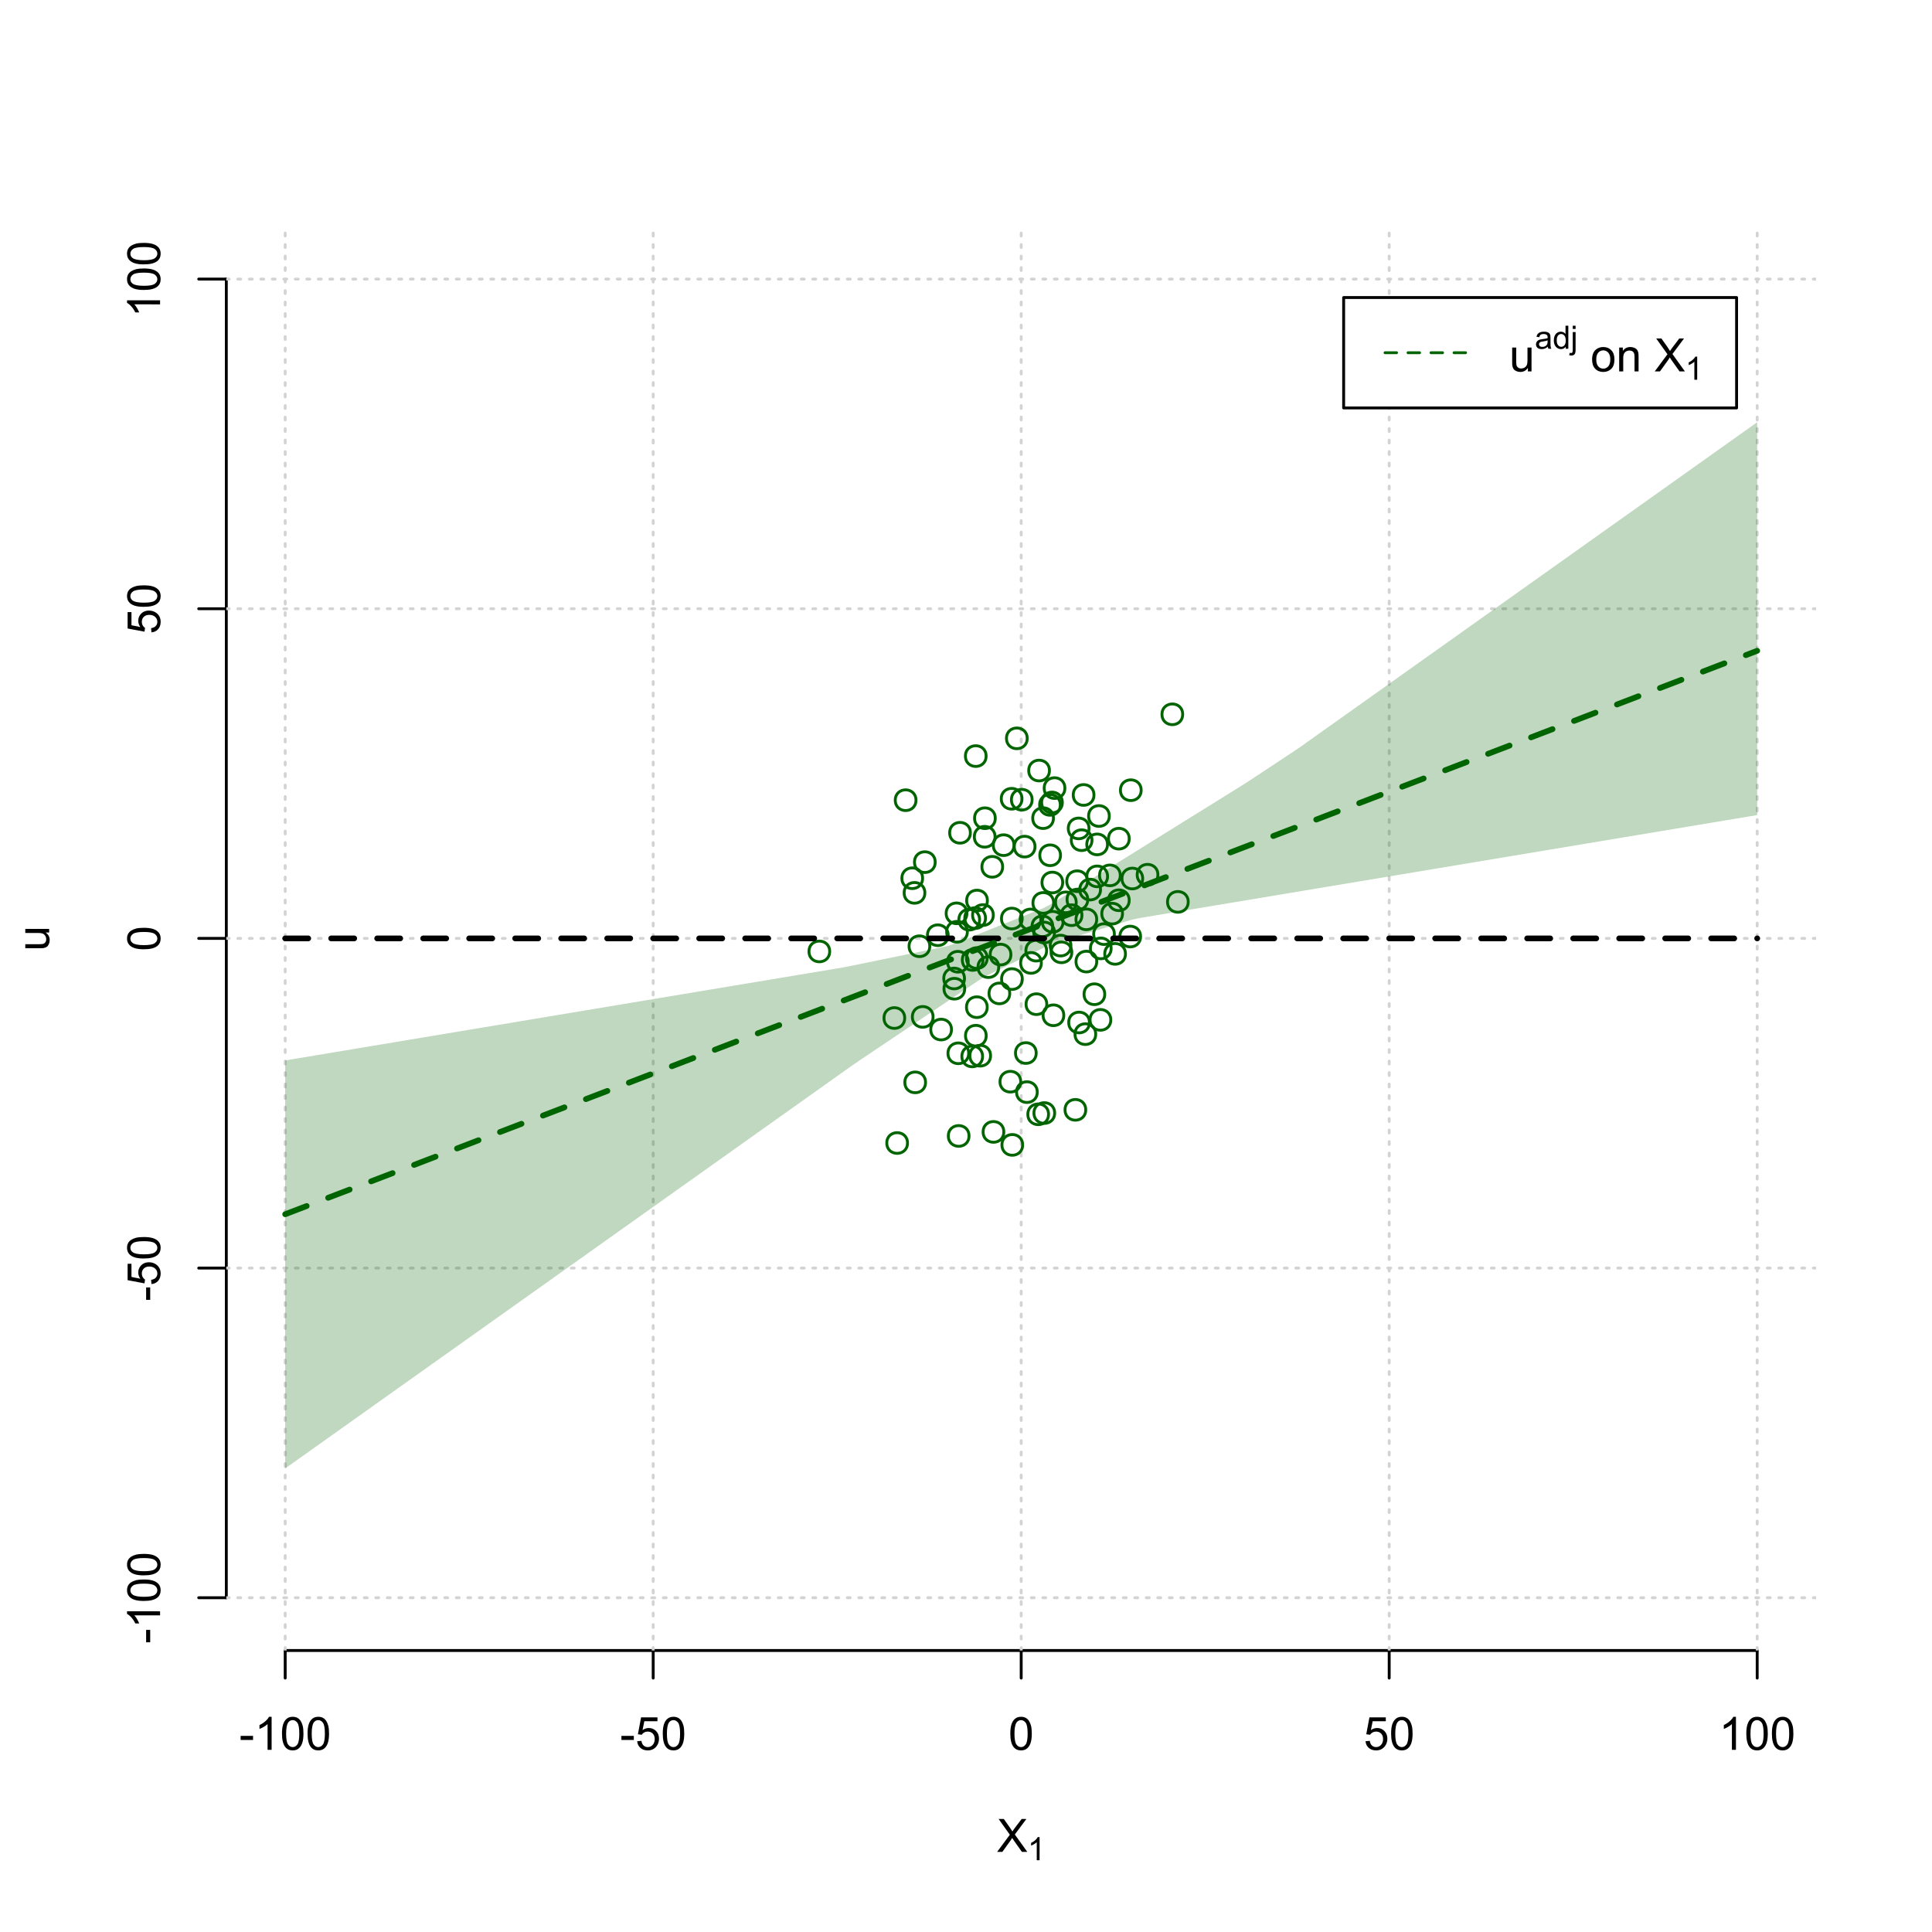 <?xml version="1.0" encoding="UTF-8"?>
<svg xmlns="http://www.w3.org/2000/svg" xmlns:xlink="http://www.w3.org/1999/xlink" width="504pt" height="504pt" viewBox="0 0 504 504" version="1.1">
<defs>
<g>
<symbol overflow="visible" id="glyph0-0">
<path style="stroke:none;" d="M 1.5 0 L 1.5 -7.5 L 7.5 -7.5 L 7.5 0 Z M 1.688 -0.188 L 7.312 -0.188 L 7.312 -7.312 L 1.688 -7.312 Z M 1.688 -0.188 "/>
</symbol>
<symbol overflow="visible" id="glyph0-1">
<path style="stroke:none;" d="M 0.055 0 L 3.375 -4.477 L 0.445 -8.59 L 1.797 -8.59 L 3.359 -6.387 C 3.68 -5.93 3.91 -5.578 4.047 -5.332 C 4.238 -5.645 4.465 -5.969 4.727 -6.312 L 6.457 -8.59 L 7.695 -8.59 L 4.676 -4.539 L 7.93 0 L 6.523 0 L 4.359 -3.062 C 4.238 -3.238 4.113 -3.43 3.984 -3.641 C 3.789 -3.324 3.652 -3.109 3.574 -2.992 L 1.418 0 Z M 0.055 0 "/>
</symbol>
<symbol overflow="visible" id="glyph0-2">
<path style="stroke:none;" d="M 0.383 -2.578 L 0.383 -3.641 L 3.621 -3.641 L 3.621 -2.578 Z M 0.383 -2.578 "/>
</symbol>
<symbol overflow="visible" id="glyph0-3">
<path style="stroke:none;" d="M 4.469 0 L 3.414 0 L 3.414 -6.719 C 3.16 -6.477 2.828 -6.234 2.414 -5.996 C 2 -5.75 1.629 -5.57 1.305 -5.449 L 1.305 -6.469 C 1.895 -6.742 2.41 -7.078 2.852 -7.477 C 3.293 -7.871 3.605 -8.254 3.789 -8.625 L 4.469 -8.625 Z M 4.469 0 "/>
</symbol>
<symbol overflow="visible" id="glyph0-4">
<path style="stroke:none;" d="M 0.5 -4.234 C 0.496 -5.246 0.602 -6.062 0.812 -6.688 C 1.02 -7.305 1.328 -7.785 1.742 -8.121 C 2.148 -8.457 2.668 -8.625 3.297 -8.625 C 3.758 -8.625 4.164 -8.531 4.512 -8.348 C 4.855 -8.16 5.141 -7.891 5.371 -7.543 C 5.594 -7.191 5.773 -6.766 5.906 -6.266 C 6.035 -5.762 6.098 -5.086 6.102 -4.234 C 6.098 -3.227 5.996 -2.414 5.789 -1.797 C 5.578 -1.176 5.266 -0.695 4.859 -0.359 C 4.445 -0.02 3.926 0.145 3.297 0.148 C 2.465 0.145 1.816 -0.148 1.348 -0.742 C 0.781 -1.457 0.496 -2.621 0.5 -4.234 Z M 1.582 -4.234 C 1.582 -2.824 1.746 -1.887 2.074 -1.418 C 2.402 -0.949 2.809 -0.715 3.297 -0.719 C 3.777 -0.715 4.184 -0.949 4.52 -1.422 C 4.848 -1.887 5.016 -2.824 5.016 -4.234 C 5.016 -5.648 4.848 -6.59 4.52 -7.055 C 4.184 -7.516 3.773 -7.746 3.289 -7.75 C 2.801 -7.746 2.414 -7.543 2.125 -7.137 C 1.762 -6.613 1.582 -5.645 1.582 -4.234 Z M 1.582 -4.234 "/>
</symbol>
<symbol overflow="visible" id="glyph0-5">
<path style="stroke:none;" d="M 0.5 -2.25 L 1.605 -2.344 C 1.684 -1.805 1.871 -1.398 2.176 -1.125 C 2.473 -0.852 2.836 -0.715 3.258 -0.719 C 3.766 -0.715 4.195 -0.906 4.547 -1.293 C 4.898 -1.672 5.074 -2.18 5.074 -2.82 C 5.074 -3.414 4.902 -3.891 4.566 -4.242 C 4.227 -4.59 3.785 -4.762 3.242 -4.766 C 2.898 -4.762 2.594 -4.684 2.32 -4.531 C 2.047 -4.375 1.832 -4.176 1.676 -3.93 L 0.688 -4.062 L 1.516 -8.473 L 5.789 -8.473 L 5.789 -7.465 L 2.359 -7.465 L 1.898 -5.156 C 2.414 -5.516 2.953 -5.695 3.523 -5.695 C 4.27 -5.695 4.902 -5.434 5.422 -4.914 C 5.934 -4.395 6.191 -3.727 6.195 -2.914 C 6.191 -2.133 5.965 -1.461 5.516 -0.898 C 4.961 -0.199 4.211 0.145 3.258 0.148 C 2.477 0.145 1.836 -0.07 1.344 -0.508 C 0.844 -0.941 0.562 -1.523 0.5 -2.25 Z M 0.5 -2.25 "/>
</symbol>
<symbol overflow="visible" id="glyph0-6">
<path style="stroke:none;" d="M 4.867 0 L 4.867 -0.914 C 4.379 -0.211 3.723 0.141 2.895 0.141 C 2.527 0.141 2.184 0.07 1.867 -0.07 C 1.547 -0.211 1.309 -0.387 1.156 -0.602 C 1 -0.812 0.895 -1.074 0.832 -1.383 C 0.785 -1.59 0.762 -1.918 0.766 -2.367 L 0.766 -6.223 L 1.82 -6.223 L 1.82 -2.773 C 1.816 -2.219 1.84 -1.848 1.887 -1.656 C 1.949 -1.379 2.09 -1.16 2.309 -1.004 C 2.523 -0.84 2.789 -0.762 3.105 -0.766 C 3.418 -0.762 3.715 -0.844 3.996 -1.008 C 4.273 -1.172 4.469 -1.391 4.586 -1.672 C 4.699 -1.949 4.758 -2.355 4.758 -2.891 L 4.758 -6.223 L 5.812 -6.223 L 5.812 0 Z M 4.867 0 "/>
</symbol>
<symbol overflow="visible" id="glyph0-7">
<path style="stroke:none;" d=""/>
</symbol>
<symbol overflow="visible" id="glyph0-8">
<path style="stroke:none;" d="M 0.398 -3.109 C 0.398 -4.262 0.719 -5.117 1.359 -5.672 C 1.895 -6.133 2.547 -6.363 3.316 -6.363 C 4.172 -6.363 4.871 -6.082 5.414 -5.52 C 5.953 -4.957 6.223 -4.184 6.227 -3.199 C 6.223 -2.398 6.102 -1.766 5.867 -1.309 C 5.625 -0.848 5.277 -0.492 4.82 -0.238 C 4.359 0.016 3.859 0.141 3.316 0.141 C 2.441 0.141 1.734 -0.137 1.203 -0.695 C 0.664 -1.254 0.398 -2.059 0.398 -3.109 Z M 1.484 -3.109 C 1.48 -2.309 1.656 -1.711 2.004 -1.32 C 2.348 -0.922 2.785 -0.727 3.316 -0.727 C 3.84 -0.727 4.273 -0.926 4.621 -1.324 C 4.969 -1.723 5.145 -2.328 5.145 -3.148 C 5.145 -3.914 4.969 -4.496 4.617 -4.895 C 4.266 -5.289 3.832 -5.488 3.316 -5.492 C 2.785 -5.488 2.348 -5.293 2.004 -4.898 C 1.656 -4.5 1.48 -3.902 1.484 -3.109 Z M 1.484 -3.109 "/>
</symbol>
<symbol overflow="visible" id="glyph0-9">
<path style="stroke:none;" d="M 0.789 0 L 0.789 -6.223 L 1.742 -6.223 L 1.742 -5.336 C 2.195 -6.02 2.855 -6.363 3.719 -6.363 C 4.09 -6.363 4.434 -6.293 4.754 -6.16 C 5.066 -6.023 5.305 -5.848 5.461 -5.633 C 5.617 -5.41 5.727 -5.152 5.789 -4.852 C 5.828 -4.656 5.848 -4.312 5.848 -3.828 L 5.848 0 L 4.793 0 L 4.793 -3.785 C 4.793 -4.215 4.75 -4.535 4.668 -4.75 C 4.586 -4.961 4.441 -5.129 4.234 -5.258 C 4.023 -5.383 3.777 -5.449 3.5 -5.449 C 3.047 -5.449 2.66 -5.305 2.332 -5.02 C 2.004 -4.734 1.84 -4.195 1.844 -3.398 L 1.844 0 Z M 0.789 0 "/>
</symbol>
<symbol overflow="visible" id="glyph1-0">
<path style="stroke:none;" d="M 1.051 0 L 1.051 -5.25 L 5.25 -5.25 L 5.25 0 Z M 1.18 -0.133 L 5.117 -0.133 L 5.117 -5.117 L 1.18 -5.117 Z M 1.18 -0.133 "/>
</symbol>
<symbol overflow="visible" id="glyph1-1">
<path style="stroke:none;" d="M 3.129 0 L 2.391 0 L 2.391 -4.703 C 2.211 -4.531 1.977 -4.363 1.691 -4.195 C 1.398 -4.023 1.141 -3.895 0.914 -3.812 L 0.914 -4.527 C 1.328 -4.719 1.688 -4.953 1.996 -5.234 C 2.305 -5.508 2.523 -5.777 2.652 -6.039 L 3.129 -6.039 Z M 3.129 0 "/>
</symbol>
<symbol overflow="visible" id="glyph1-2">
<path style="stroke:none;" d="M 3.395 -0.539 C 3.117 -0.305 2.855 -0.137 2.605 -0.043 C 2.352 0.051 2.082 0.094 1.793 0.098 C 1.312 0.094 0.941 -0.02 0.688 -0.25 C 0.43 -0.48 0.305 -0.781 0.305 -1.148 C 0.305 -1.359 0.352 -1.551 0.449 -1.73 C 0.543 -1.902 0.668 -2.047 0.828 -2.156 C 0.984 -2.262 1.164 -2.34 1.363 -2.398 C 1.504 -2.434 1.723 -2.473 2.02 -2.512 C 2.609 -2.578 3.047 -2.664 3.336 -2.766 C 3.336 -2.867 3.34 -2.93 3.34 -2.957 C 3.34 -3.258 3.27 -3.469 3.129 -3.594 C 2.941 -3.758 2.66 -3.844 2.289 -3.844 C 1.941 -3.844 1.684 -3.781 1.52 -3.66 C 1.348 -3.535 1.227 -3.32 1.152 -3.016 L 0.43 -3.113 C 0.492 -3.418 0.602 -3.668 0.754 -3.863 C 0.902 -4.051 1.121 -4.199 1.406 -4.301 C 1.688 -4.402 2.016 -4.453 2.395 -4.453 C 2.766 -4.453 3.066 -4.406 3.301 -4.32 C 3.527 -4.23 3.699 -4.121 3.812 -3.992 C 3.918 -3.855 3.996 -3.691 4.043 -3.492 C 4.066 -3.363 4.078 -3.133 4.082 -2.809 L 4.082 -1.824 C 4.078 -1.137 4.094 -0.703 4.129 -0.523 C 4.156 -0.336 4.219 -0.164 4.316 0 L 3.543 0 C 3.465 -0.152 3.414 -0.332 3.395 -0.539 Z M 3.336 -2.188 C 3.062 -2.074 2.66 -1.98 2.129 -1.906 C 1.82 -1.859 1.605 -1.812 1.484 -1.758 C 1.355 -1.703 1.258 -1.621 1.191 -1.52 C 1.121 -1.41 1.09 -1.293 1.09 -1.168 C 1.09 -0.969 1.164 -0.805 1.312 -0.676 C 1.461 -0.543 1.68 -0.48 1.969 -0.48 C 2.25 -0.48 2.5 -0.539 2.727 -0.664 C 2.945 -0.785 3.109 -0.957 3.215 -1.176 C 3.293 -1.34 3.332 -1.586 3.336 -1.914 Z M 3.336 -2.188 "/>
</symbol>
<symbol overflow="visible" id="glyph1-3">
<path style="stroke:none;" d="M 3.379 0 L 3.379 -0.551 C 3.102 -0.121 2.695 0.094 2.16 0.098 C 1.812 0.094 1.492 0 1.203 -0.188 C 0.906 -0.379 0.68 -0.645 0.523 -0.988 C 0.359 -1.328 0.281 -1.723 0.285 -2.172 C 0.281 -2.605 0.355 -3 0.504 -3.355 C 0.648 -3.707 0.863 -3.977 1.156 -4.168 C 1.441 -4.355 1.766 -4.453 2.129 -4.453 C 2.387 -4.453 2.621 -4.395 2.828 -4.285 C 3.031 -4.172 3.199 -4.031 3.332 -3.855 L 3.332 -6.012 L 4.066 -6.012 L 4.066 0 Z M 1.047 -2.172 C 1.043 -1.613 1.16 -1.195 1.398 -0.922 C 1.629 -0.641 1.906 -0.504 2.23 -0.508 C 2.551 -0.504 2.824 -0.637 3.051 -0.902 C 3.273 -1.168 3.387 -1.57 3.391 -2.113 C 3.387 -2.707 3.273 -3.145 3.047 -3.426 C 2.816 -3.703 2.531 -3.844 2.199 -3.844 C 1.867 -3.844 1.594 -3.707 1.375 -3.441 C 1.152 -3.168 1.043 -2.746 1.047 -2.172 Z M 1.047 -2.172 "/>
</symbol>
<symbol overflow="visible" id="glyph1-4">
<path style="stroke:none;" d="M 0.551 -5.156 L 0.551 -6.012 L 1.289 -6.012 L 1.289 -5.156 Z M -0.387 1.691 L -0.246 1.062 C -0.098 1.098 0.016 1.117 0.102 1.121 C 0.25 1.117 0.363 1.066 0.438 0.969 C 0.512 0.867 0.551 0.621 0.551 0.223 L 0.551 -4.355 L 1.289 -4.355 L 1.289 0.238 C 1.289 0.773 1.219 1.148 1.078 1.359 C 0.898 1.633 0.602 1.77 0.191 1.77 C -0.008 1.77 -0.199 1.742 -0.387 1.691 Z M -0.387 1.691 "/>
</symbol>
<symbol overflow="visible" id="glyph2-0">
<path style="stroke:none;" d="M 0 -1.5 L -7.5 -1.5 L -7.5 -7.5 L 0 -7.5 Z M -0.188 -1.688 L -0.188 -7.312 L -7.312 -7.312 L -7.312 -1.688 Z M -0.188 -1.688 "/>
</symbol>
<symbol overflow="visible" id="glyph2-1">
<path style="stroke:none;" d="M 0 -4.867 L -0.914 -4.867 C -0.211 -4.379 0.141 -3.723 0.141 -2.895 C 0.141 -2.527 0.07 -2.184 -0.07 -1.867 C -0.211 -1.547 -0.387 -1.309 -0.598 -1.156 C -0.809 -1 -1.07 -0.895 -1.383 -0.832 C -1.59 -0.789 -1.918 -0.766 -2.367 -0.77 L -6.223 -0.77 L -6.223 -1.824 L -2.773 -1.824 C -2.219 -1.82 -1.848 -1.844 -1.656 -1.887 C -1.379 -1.949 -1.16 -2.09 -1.004 -2.309 C -0.84 -2.523 -0.762 -2.789 -0.766 -3.105 C -0.762 -3.418 -0.844 -3.715 -1.008 -3.996 C -1.172 -4.273 -1.391 -4.469 -1.672 -4.586 C -1.945 -4.699 -2.352 -4.758 -2.887 -4.758 L -6.223 -4.758 L -6.223 -5.812 L 0 -5.812 Z M 0 -4.867 "/>
</symbol>
<symbol overflow="visible" id="glyph2-2">
<path style="stroke:none;" d="M -2.578 -0.383 L -3.641 -0.383 L -3.641 -3.621 L -2.578 -3.621 Z M -2.578 -0.383 "/>
</symbol>
<symbol overflow="visible" id="glyph2-3">
<path style="stroke:none;" d="M 0 -4.469 L 0 -3.414 L -6.719 -3.418 C -6.477 -3.16 -6.234 -2.828 -5.996 -2.418 C -5.75 -2.004 -5.57 -1.633 -5.449 -1.309 L -6.469 -1.309 C -6.742 -1.895 -7.078 -2.41 -7.477 -2.852 C -7.871 -3.293 -8.254 -3.605 -8.625 -3.793 L -8.625 -4.473 Z M 0 -4.469 "/>
</symbol>
<symbol overflow="visible" id="glyph2-4">
<path style="stroke:none;" d="M -4.234 -0.5 C -5.246 -0.496 -6.062 -0.602 -6.688 -0.812 C -7.305 -1.02 -7.785 -1.328 -8.121 -1.742 C -8.457 -2.152 -8.625 -2.672 -8.625 -3.301 C -8.625 -3.758 -8.531 -4.164 -8.348 -4.512 C -8.16 -4.859 -7.891 -5.145 -7.543 -5.371 C -7.191 -5.594 -6.766 -5.773 -6.266 -5.906 C -5.762 -6.035 -5.086 -6.098 -4.234 -6.102 C -3.223 -6.098 -2.41 -5.996 -1.793 -5.789 C -1.176 -5.578 -0.695 -5.266 -0.359 -4.859 C -0.02 -4.445 0.145 -3.926 0.148 -3.297 C 0.145 -2.465 -0.148 -1.816 -0.742 -1.348 C -1.457 -0.781 -2.621 -0.496 -4.234 -0.5 Z M -4.234 -1.582 C -2.824 -1.582 -1.887 -1.746 -1.418 -2.074 C -0.949 -2.402 -0.715 -2.809 -0.719 -3.297 C -0.715 -3.777 -0.949 -4.184 -1.422 -4.52 C -1.887 -4.848 -2.824 -5.016 -4.234 -5.016 C -5.648 -5.016 -6.59 -4.848 -7.055 -4.52 C -7.516 -4.188 -7.746 -3.777 -7.75 -3.289 C -7.746 -2.801 -7.543 -2.414 -7.137 -2.129 C -6.613 -1.762 -5.645 -1.582 -4.234 -1.582 Z M -4.234 -1.582 "/>
</symbol>
<symbol overflow="visible" id="glyph2-5">
<path style="stroke:none;" d="M -2.25 -0.5 L -2.344 -1.605 C -1.805 -1.684 -1.398 -1.871 -1.125 -2.176 C -0.852 -2.473 -0.715 -2.836 -0.719 -3.258 C -0.715 -3.766 -0.906 -4.195 -1.293 -4.547 C -1.672 -4.898 -2.18 -5.074 -2.816 -5.074 C -3.414 -5.074 -3.891 -4.902 -4.242 -4.566 C -4.59 -4.227 -4.762 -3.785 -4.766 -3.242 C -4.762 -2.898 -4.684 -2.594 -4.531 -2.32 C -4.375 -2.047 -4.176 -1.832 -3.93 -1.676 L -4.062 -0.688 L -8.473 -1.52 L -8.473 -5.789 L -7.465 -5.789 L -7.465 -2.363 L -5.156 -1.898 C -5.516 -2.414 -5.695 -2.953 -5.695 -3.523 C -5.695 -4.27 -5.434 -4.902 -4.914 -5.422 C -4.395 -5.934 -3.727 -6.191 -2.91 -6.195 C -2.133 -6.191 -1.461 -5.965 -0.895 -5.516 C -0.199 -4.961 0.145 -4.211 0.148 -3.258 C 0.145 -2.477 -0.07 -1.836 -0.508 -1.344 C -0.941 -0.848 -1.523 -0.566 -2.25 -0.5 Z M -2.25 -0.5 "/>
</symbol>
</g>
<clipPath id="clip1">
  <path d="M 74 59.039 L 75 59.039 L 75 430.559 L 74 430.559 Z M 74 59.039 "/>
</clipPath>
<clipPath id="clip2">
  <path d="M 170 59.039 L 171 59.039 L 171 430.559 L 170 430.559 Z M 170 59.039 "/>
</clipPath>
<clipPath id="clip3">
  <path d="M 266 59.039 L 267 59.039 L 267 430.559 L 266 430.559 Z M 266 59.039 "/>
</clipPath>
<clipPath id="clip4">
  <path d="M 362 59.039 L 363 59.039 L 363 430.559 L 362 430.559 Z M 362 59.039 "/>
</clipPath>
<clipPath id="clip5">
  <path d="M 458 59.039 L 459 59.039 L 459 430.559 L 458 430.559 Z M 458 59.039 "/>
</clipPath>
<clipPath id="clip6">
  <path d="M 59.039 416 L 473.758 416 L 473.758 418 L 59.039 418 Z M 59.039 416 "/>
</clipPath>
<clipPath id="clip7">
  <path d="M 59.039 330 L 473.758 330 L 473.758 332 L 59.039 332 Z M 59.039 330 "/>
</clipPath>
<clipPath id="clip8">
  <path d="M 59.039 244 L 473.758 244 L 473.758 246 L 59.039 246 Z M 59.039 244 "/>
</clipPath>
<clipPath id="clip9">
  <path d="M 59.039 158 L 473.758 158 L 473.758 160 L 59.039 160 Z M 59.039 158 "/>
</clipPath>
<clipPath id="clip10">
  <path d="M 59.039 72 L 473.758 72 L 473.758 74 L 59.039 74 Z M 59.039 72 "/>
</clipPath>
</defs>
<g id="surface1626">
<rect x="0" y="0" width="504" height="504" style="fill:rgb(100%,100%,100%);fill-opacity:1;stroke:none;"/>
<g style="fill:rgb(0%,0%,0%);fill-opacity:1;">
  <use xlink:href="#glyph0-1" x="260.062" y="483.102"/>
</g>
<g style="fill:rgb(0%,0%,0%);fill-opacity:1;">
  <use xlink:href="#glyph1-1" x="268.066" y="485.281"/>
</g>
<g style="fill:rgb(0%,0%,0%);fill-opacity:1;">
  <use xlink:href="#glyph2-1" x="12.82" y="248.137"/>
</g>
<path style="fill:none;stroke-width:0.75;stroke-linecap:round;stroke-linejoin:round;stroke:rgb(0%,0%,0%);stroke-opacity:1;stroke-miterlimit:10;" d="M 74.398 430.559 L 458.398 430.559 "/>
<path style="fill:none;stroke-width:0.75;stroke-linecap:round;stroke-linejoin:round;stroke:rgb(0%,0%,0%);stroke-opacity:1;stroke-miterlimit:10;" d="M 74.398 430.559 L 74.398 437.762 "/>
<path style="fill:none;stroke-width:0.75;stroke-linecap:round;stroke-linejoin:round;stroke:rgb(0%,0%,0%);stroke-opacity:1;stroke-miterlimit:10;" d="M 170.398 430.559 L 170.398 437.762 "/>
<path style="fill:none;stroke-width:0.75;stroke-linecap:round;stroke-linejoin:round;stroke:rgb(0%,0%,0%);stroke-opacity:1;stroke-miterlimit:10;" d="M 266.398 430.559 L 266.398 437.762 "/>
<path style="fill:none;stroke-width:0.75;stroke-linecap:round;stroke-linejoin:round;stroke:rgb(0%,0%,0%);stroke-opacity:1;stroke-miterlimit:10;" d="M 362.398 430.559 L 362.398 437.762 "/>
<path style="fill:none;stroke-width:0.75;stroke-linecap:round;stroke-linejoin:round;stroke:rgb(0%,0%,0%);stroke-opacity:1;stroke-miterlimit:10;" d="M 458.398 430.559 L 458.398 437.762 "/>
<g style="fill:rgb(0%,0%,0%);fill-opacity:1;">
  <use xlink:href="#glyph0-2" x="62.391" y="456.48"/>
  <use xlink:href="#glyph0-3" x="66.387" y="456.48"/>
  <use xlink:href="#glyph0-4" x="73.061" y="456.48"/>
  <use xlink:href="#glyph0-4" x="79.734" y="456.48"/>
</g>
<g style="fill:rgb(0%,0%,0%);fill-opacity:1;">
  <use xlink:href="#glyph0-2" x="161.727" y="456.48"/>
  <use xlink:href="#glyph0-5" x="165.723" y="456.48"/>
  <use xlink:href="#glyph0-4" x="172.396" y="456.48"/>
</g>
<g style="fill:rgb(0%,0%,0%);fill-opacity:1;">
  <use xlink:href="#glyph0-4" x="263.062" y="456.48"/>
</g>
<g style="fill:rgb(0%,0%,0%);fill-opacity:1;">
  <use xlink:href="#glyph0-5" x="355.727" y="456.48"/>
  <use xlink:href="#glyph0-4" x="362.4" y="456.48"/>
</g>
<g style="fill:rgb(0%,0%,0%);fill-opacity:1;">
  <use xlink:href="#glyph0-3" x="448.387" y="456.48"/>
  <use xlink:href="#glyph0-4" x="455.061" y="456.48"/>
  <use xlink:href="#glyph0-4" x="461.734" y="456.48"/>
</g>
<path style="fill:none;stroke-width:0.75;stroke-linecap:round;stroke-linejoin:round;stroke:rgb(0%,0%,0%);stroke-opacity:1;stroke-miterlimit:10;" d="M 59.039 416.801 L 59.039 72.801 "/>
<path style="fill:none;stroke-width:0.75;stroke-linecap:round;stroke-linejoin:round;stroke:rgb(0%,0%,0%);stroke-opacity:1;stroke-miterlimit:10;" d="M 59.039 416.801 L 51.84 416.801 "/>
<path style="fill:none;stroke-width:0.75;stroke-linecap:round;stroke-linejoin:round;stroke:rgb(0%,0%,0%);stroke-opacity:1;stroke-miterlimit:10;" d="M 59.039 330.801 L 51.84 330.801 "/>
<path style="fill:none;stroke-width:0.75;stroke-linecap:round;stroke-linejoin:round;stroke:rgb(0%,0%,0%);stroke-opacity:1;stroke-miterlimit:10;" d="M 59.039 244.801 L 51.84 244.801 "/>
<path style="fill:none;stroke-width:0.75;stroke-linecap:round;stroke-linejoin:round;stroke:rgb(0%,0%,0%);stroke-opacity:1;stroke-miterlimit:10;" d="M 59.039 158.801 L 51.84 158.801 "/>
<path style="fill:none;stroke-width:0.75;stroke-linecap:round;stroke-linejoin:round;stroke:rgb(0%,0%,0%);stroke-opacity:1;stroke-miterlimit:10;" d="M 59.039 72.801 L 51.84 72.801 "/>
<g style="fill:rgb(0%,0%,0%);fill-opacity:1;">
  <use xlink:href="#glyph2-2" x="41.762" y="428.809"/>
  <use xlink:href="#glyph2-3" x="41.762" y="424.812"/>
  <use xlink:href="#glyph2-4" x="41.762" y="418.139"/>
  <use xlink:href="#glyph2-4" x="41.762" y="411.465"/>
</g>
<g style="fill:rgb(0%,0%,0%);fill-opacity:1;">
  <use xlink:href="#glyph2-2" x="41.762" y="339.473"/>
  <use xlink:href="#glyph2-5" x="41.762" y="335.477"/>
  <use xlink:href="#glyph2-4" x="41.762" y="328.803"/>
</g>
<g style="fill:rgb(0%,0%,0%);fill-opacity:1;">
  <use xlink:href="#glyph2-4" x="41.762" y="248.137"/>
</g>
<g style="fill:rgb(0%,0%,0%);fill-opacity:1;">
  <use xlink:href="#glyph2-5" x="41.762" y="165.473"/>
  <use xlink:href="#glyph2-4" x="41.762" y="158.799"/>
</g>
<g style="fill:rgb(0%,0%,0%);fill-opacity:1;">
  <use xlink:href="#glyph2-3" x="41.762" y="82.812"/>
  <use xlink:href="#glyph2-4" x="41.762" y="76.139"/>
  <use xlink:href="#glyph2-4" x="41.762" y="69.465"/>
</g>
<g clip-path="url(#clip1)" clip-rule="nonzero">
<path style="fill:none;stroke-width:0.75;stroke-linecap:round;stroke-linejoin:round;stroke:rgb(82.745%,82.745%,82.745%);stroke-opacity:1;stroke-dasharray:0.75,2.25;stroke-miterlimit:10;" d="M 74.398 430.559 L 74.398 59.039 "/>
</g>
<g clip-path="url(#clip2)" clip-rule="nonzero">
<path style="fill:none;stroke-width:0.75;stroke-linecap:round;stroke-linejoin:round;stroke:rgb(82.745%,82.745%,82.745%);stroke-opacity:1;stroke-dasharray:0.75,2.25;stroke-miterlimit:10;" d="M 170.398 430.559 L 170.398 59.039 "/>
</g>
<g clip-path="url(#clip3)" clip-rule="nonzero">
<path style="fill:none;stroke-width:0.75;stroke-linecap:round;stroke-linejoin:round;stroke:rgb(82.745%,82.745%,82.745%);stroke-opacity:1;stroke-dasharray:0.75,2.25;stroke-miterlimit:10;" d="M 266.398 430.559 L 266.398 59.039 "/>
</g>
<g clip-path="url(#clip4)" clip-rule="nonzero">
<path style="fill:none;stroke-width:0.75;stroke-linecap:round;stroke-linejoin:round;stroke:rgb(82.745%,82.745%,82.745%);stroke-opacity:1;stroke-dasharray:0.75,2.25;stroke-miterlimit:10;" d="M 362.398 430.559 L 362.398 59.039 "/>
</g>
<g clip-path="url(#clip5)" clip-rule="nonzero">
<path style="fill:none;stroke-width:0.75;stroke-linecap:round;stroke-linejoin:round;stroke:rgb(82.745%,82.745%,82.745%);stroke-opacity:1;stroke-dasharray:0.75,2.25;stroke-miterlimit:10;" d="M 458.398 430.559 L 458.398 59.039 "/>
</g>
<g clip-path="url(#clip6)" clip-rule="nonzero">
<path style="fill:none;stroke-width:0.75;stroke-linecap:round;stroke-linejoin:round;stroke:rgb(82.745%,82.745%,82.745%);stroke-opacity:1;stroke-dasharray:0.75,2.25;stroke-miterlimit:10;" d="M 59.039 416.801 L 473.762 416.801 "/>
</g>
<g clip-path="url(#clip7)" clip-rule="nonzero">
<path style="fill:none;stroke-width:0.75;stroke-linecap:round;stroke-linejoin:round;stroke:rgb(82.745%,82.745%,82.745%);stroke-opacity:1;stroke-dasharray:0.75,2.25;stroke-miterlimit:10;" d="M 59.039 330.801 L 473.762 330.801 "/>
</g>
<g clip-path="url(#clip8)" clip-rule="nonzero">
<path style="fill:none;stroke-width:0.75;stroke-linecap:round;stroke-linejoin:round;stroke:rgb(82.745%,82.745%,82.745%);stroke-opacity:1;stroke-dasharray:0.75,2.25;stroke-miterlimit:10;" d="M 59.039 244.801 L 473.762 244.801 "/>
</g>
<g clip-path="url(#clip9)" clip-rule="nonzero">
<path style="fill:none;stroke-width:0.75;stroke-linecap:round;stroke-linejoin:round;stroke:rgb(82.745%,82.745%,82.745%);stroke-opacity:1;stroke-dasharray:0.75,2.25;stroke-miterlimit:10;" d="M 59.039 158.801 L 473.762 158.801 "/>
</g>
<g clip-path="url(#clip10)" clip-rule="nonzero">
<path style="fill:none;stroke-width:0.75;stroke-linecap:round;stroke-linejoin:round;stroke:rgb(82.745%,82.745%,82.745%);stroke-opacity:1;stroke-dasharray:0.75,2.25;stroke-miterlimit:10;" d="M 59.039 72.801 L 473.762 72.801 "/>
</g>
<path style=" stroke:none;fill-rule:nonzero;fill:rgb(0%,39.216%,0%);fill-opacity:0.251;" d="M 74.398 308.645 L 74.398 276.641 L 76.32 276.32 L 78.238 276 L 80.16 275.68 L 82.078 275.359 L 85.922 274.719 L 87.84 274.398 L 89.762 274.078 L 91.68 273.758 L 93.602 273.438 L 95.52 273.117 L 97.441 272.797 L 99.359 272.477 L 101.281 272.16 L 103.199 271.84 L 105.121 271.52 L 107.039 271.199 L 108.961 270.879 L 110.879 270.559 L 112.801 270.238 L 114.719 269.918 L 116.641 269.598 L 118.559 269.277 L 120.48 268.957 L 122.398 268.637 L 124.32 268.316 L 126.238 267.996 L 128.16 267.68 L 130.078 267.359 L 133.922 266.719 L 135.84 266.398 L 137.762 266.078 L 139.68 265.758 L 141.602 265.438 L 143.52 265.117 L 145.441 264.797 L 147.359 264.477 L 149.281 264.156 L 151.199 263.836 L 153.121 263.516 L 155.039 263.195 L 156.961 262.879 L 158.879 262.559 L 160.801 262.238 L 162.719 261.918 L 164.641 261.598 L 166.559 261.277 L 168.48 260.957 L 170.398 260.637 L 172.32 260.316 L 174.238 259.996 L 176.16 259.676 L 178.078 259.355 L 181.922 258.715 L 183.84 258.398 L 185.762 258.078 L 187.68 257.758 L 189.602 257.438 L 191.52 257.117 L 193.441 256.797 L 195.359 256.477 L 197.281 256.156 L 199.199 255.836 L 201.121 255.516 L 203.039 255.195 L 204.961 254.875 L 206.879 254.555 L 208.801 254.234 L 210.719 253.918 L 212.641 253.598 L 214.559 253.277 L 216.48 252.957 L 218.398 252.637 L 220.32 252.312 L 222.238 251.922 L 224.16 251.527 L 226.078 251.133 L 229.922 250.344 L 231.84 249.953 L 233.762 249.559 L 235.68 249.164 L 237.602 248.77 L 239.52 248.375 L 241.441 247.984 L 243.359 247.59 L 245.281 247.195 L 247.199 246.801 L 249.121 246.141 L 251.039 245.371 L 252.961 244.602 L 254.879 243.832 L 256.801 243.062 L 258.719 242.293 L 260.641 241.523 L 262.559 240.758 L 264.48 239.988 L 266.398 239.219 L 268.32 238.449 L 270.238 237.68 L 272.16 236.91 L 274.078 235.918 L 276 234.723 L 277.922 233.531 L 279.84 232.336 L 281.762 231.145 L 283.68 229.949 L 285.602 228.758 L 287.52 227.562 L 289.441 226.371 L 291.359 225.18 L 293.281 223.984 L 295.199 222.793 L 297.121 221.598 L 299.039 220.406 L 300.961 219.211 L 302.879 218.02 L 304.801 216.824 L 306.719 215.633 L 308.641 214.441 L 310.559 213.246 L 312.48 212.055 L 314.398 210.859 L 316.32 209.668 L 318.238 208.473 L 320.16 207.281 L 322.078 206.09 L 324 204.895 L 325.922 203.664 L 327.84 202.395 L 329.762 201.125 L 331.68 199.859 L 333.602 198.59 L 335.52 197.32 L 337.441 196.051 L 339.359 194.75 L 341.281 193.383 L 343.199 192.02 L 345.121 190.656 L 347.039 189.289 L 348.961 187.926 L 350.879 186.562 L 352.801 185.195 L 354.719 183.832 L 356.641 182.469 L 358.559 181.102 L 360.48 179.738 L 362.398 178.375 L 364.32 177.008 L 366.238 175.645 L 368.16 174.281 L 370.078 172.914 L 373.922 170.188 L 375.84 168.82 L 377.762 167.457 L 379.68 166.094 L 381.602 164.727 L 383.52 163.363 L 385.441 161.996 L 387.359 160.633 L 389.281 159.27 L 391.199 157.902 L 393.121 156.539 L 395.039 155.176 L 396.961 153.809 L 398.879 152.445 L 400.801 151.082 L 402.719 149.715 L 404.641 148.352 L 406.559 146.988 L 408.48 145.621 L 410.398 144.258 L 412.32 142.895 L 414.238 141.527 L 416.16 140.164 L 418.078 138.801 L 420 137.434 L 421.922 136.07 L 423.84 134.707 L 425.762 133.34 L 427.68 131.977 L 429.602 130.613 L 431.52 129.246 L 433.441 127.883 L 435.359 126.52 L 437.281 125.152 L 439.199 123.789 L 441.121 122.422 L 443.039 121.059 L 444.961 119.695 L 446.879 118.328 L 448.801 116.965 L 450.719 115.602 L 452.641 114.234 L 454.559 112.871 L 456.48 111.508 L 458.398 110.141 L 458.398 72.801 L 458.398 212.629 L 456.48 212.949 L 454.559 213.27 L 452.641 213.59 L 450.719 213.91 L 448.801 214.23 L 446.879 214.551 L 444.961 214.871 L 443.039 215.191 L 441.121 215.512 L 439.199 215.832 L 437.281 216.152 L 435.359 216.473 L 433.441 216.793 L 431.52 217.109 L 429.602 217.43 L 427.68 217.75 L 425.762 218.07 L 423.84 218.391 L 421.922 218.711 L 418.078 219.352 L 416.16 219.672 L 414.238 219.992 L 412.32 220.312 L 410.398 220.633 L 408.48 220.953 L 406.559 221.273 L 404.641 221.59 L 402.719 221.91 L 400.801 222.23 L 398.879 222.551 L 396.961 222.871 L 395.039 223.191 L 393.121 223.512 L 391.199 223.832 L 389.281 224.152 L 387.359 224.473 L 385.441 224.793 L 383.52 225.113 L 381.602 225.434 L 379.68 225.754 L 377.762 226.074 L 375.84 226.391 L 373.922 226.711 L 370.078 227.352 L 368.16 227.672 L 366.238 227.992 L 364.32 228.312 L 362.398 228.633 L 360.48 228.953 L 358.559 229.273 L 356.641 229.594 L 354.719 229.914 L 352.801 230.234 L 350.879 230.555 L 348.961 230.871 L 347.039 231.191 L 345.121 231.512 L 343.199 231.832 L 341.281 232.152 L 339.359 232.473 L 337.441 232.793 L 335.52 233.113 L 333.602 233.434 L 331.68 233.754 L 329.762 234.074 L 327.84 234.395 L 325.922 234.715 L 322.078 235.355 L 320.16 235.672 L 318.238 235.992 L 316.32 236.312 L 314.398 236.633 L 312.48 236.953 L 310.559 237.273 L 308.641 237.594 L 306.719 237.914 L 304.801 238.234 L 302.879 238.555 L 300.961 238.875 L 299.039 239.195 L 297.121 239.516 L 295.199 239.945 L 293.281 240.523 L 291.359 241.102 L 289.441 241.68 L 287.52 242.254 L 285.602 242.832 L 283.68 243.41 L 281.762 243.984 L 279.84 244.562 L 277.922 245.141 L 276 245.719 L 274.078 246.348 L 272.16 247.289 L 270.238 248.227 L 268.32 249.168 L 266.398 250.109 L 264.48 251.051 L 262.559 251.992 L 260.641 252.934 L 258.719 253.875 L 256.801 254.816 L 254.879 256.035 L 252.961 257.324 L 251.039 258.617 L 249.121 259.906 L 247.199 261.195 L 245.281 262.488 L 243.359 263.777 L 241.441 265.066 L 239.52 266.359 L 237.602 267.648 L 235.68 268.938 L 233.762 270.227 L 231.84 271.52 L 229.922 272.809 L 228 274.098 L 226.078 275.391 L 224.16 276.68 L 222.238 277.992 L 220.32 279.355 L 218.398 280.719 L 216.48 282.086 L 214.559 283.449 L 212.641 284.816 L 210.719 286.18 L 208.801 287.543 L 206.879 288.91 L 204.961 290.273 L 203.039 291.637 L 201.121 293.004 L 199.199 294.367 L 197.281 295.73 L 195.359 297.098 L 193.441 298.461 L 191.52 299.824 L 189.602 301.191 L 187.68 302.555 L 185.762 303.918 L 183.84 305.285 L 181.922 306.648 L 180 308.012 L 178.078 309.379 L 176.16 310.742 L 174.238 312.105 L 172.32 313.473 L 170.398 314.836 L 168.48 316.199 L 166.559 317.566 L 164.641 318.93 L 162.719 320.293 L 160.801 321.66 L 158.879 323.023 L 156.961 324.387 L 155.039 325.754 L 153.121 327.117 L 151.199 328.484 L 149.281 329.848 L 147.359 331.211 L 145.441 332.578 L 143.52 333.941 L 141.602 335.305 L 139.68 336.672 L 137.762 338.035 L 135.84 339.398 L 133.922 340.766 L 130.078 343.492 L 128.16 344.859 L 126.238 346.223 L 124.32 347.586 L 122.398 348.953 L 120.48 350.316 L 118.559 351.68 L 116.641 353.047 L 114.719 354.41 L 112.801 355.773 L 110.879 357.141 L 108.961 358.504 L 107.039 359.867 L 105.121 361.234 L 103.199 362.598 L 101.281 363.961 L 99.359 365.328 L 97.441 366.691 L 95.52 368.059 L 93.602 369.422 L 91.68 370.785 L 89.762 372.152 L 87.84 373.516 L 85.922 374.879 L 84 376.246 L 82.078 377.609 L 80.16 378.973 L 78.238 380.34 L 76.32 381.703 L 74.398 383.066 L 74.398 416.801 Z M 74.398 308.645 "/>
<path style="fill:none;stroke-width:0.75;stroke-linecap:round;stroke-linejoin:round;stroke:rgb(0%,39.216%,0%);stroke-opacity:1;stroke-miterlimit:10;" d="M 271.527 239.859 C 271.527 243.461 266.129 243.461 266.129 239.859 C 266.129 236.258 271.527 236.258 271.527 239.859 "/>
<path style="fill:none;stroke-width:0.75;stroke-linecap:round;stroke-linejoin:round;stroke:rgb(0%,39.216%,0%);stroke-opacity:1;stroke-miterlimit:10;" d="M 277.797 205.59 C 277.797 209.191 272.398 209.191 272.398 205.59 C 272.398 201.992 277.797 201.992 277.797 205.59 "/>
<path style="fill:none;stroke-width:0.75;stroke-linecap:round;stroke-linejoin:round;stroke:rgb(0%,39.216%,0%);stroke-opacity:1;stroke-miterlimit:10;" d="M 243.406 265.273 C 243.406 268.875 238.008 268.875 238.008 265.273 C 238.008 261.676 243.406 261.676 243.406 265.273 "/>
<path style="fill:none;stroke-width:0.75;stroke-linecap:round;stroke-linejoin:round;stroke:rgb(0%,39.216%,0%);stroke-opacity:1;stroke-miterlimit:10;" d="M 259.578 218.289 C 259.578 221.891 254.176 221.891 254.176 218.289 C 254.176 214.691 259.578 214.691 259.578 218.289 "/>
<path style="fill:none;stroke-width:0.75;stroke-linecap:round;stroke-linejoin:round;stroke:rgb(0%,39.216%,0%);stroke-opacity:1;stroke-miterlimit:10;" d="M 277.223 230.219 C 277.223 233.82 271.824 233.82 271.824 230.219 C 271.824 226.621 277.223 226.621 277.223 230.219 "/>
<path style="fill:none;stroke-width:0.75;stroke-linecap:round;stroke-linejoin:round;stroke:rgb(0%,39.216%,0%);stroke-opacity:1;stroke-miterlimit:10;" d="M 266.688 255.414 C 266.688 259.016 261.285 259.016 261.285 255.414 C 261.285 251.812 266.688 251.812 266.688 255.414 "/>
<path style="fill:none;stroke-width:0.75;stroke-linecap:round;stroke-linejoin:round;stroke:rgb(0%,39.216%,0%);stroke-opacity:1;stroke-miterlimit:10;" d="M 277.129 209.34 C 277.129 212.941 271.73 212.941 271.73 209.34 C 271.73 205.742 277.129 205.742 277.129 209.34 "/>
<path style="fill:none;stroke-width:0.75;stroke-linecap:round;stroke-linejoin:round;stroke:rgb(0%,39.216%,0%);stroke-opacity:1;stroke-miterlimit:10;" d="M 257.27 270.184 C 257.27 273.785 251.871 273.785 251.871 270.184 C 251.871 266.586 257.27 266.586 257.27 270.184 "/>
<path style="fill:none;stroke-width:0.75;stroke-linecap:round;stroke-linejoin:round;stroke:rgb(0%,39.216%,0%);stroke-opacity:1;stroke-miterlimit:10;" d="M 279.375 246.676 C 279.375 250.277 273.977 250.277 273.977 246.676 C 273.977 243.074 279.375 243.074 279.375 246.676 "/>
<path style="fill:none;stroke-width:0.75;stroke-linecap:round;stroke-linejoin:round;stroke:rgb(0%,39.216%,0%);stroke-opacity:1;stroke-miterlimit:10;" d="M 279.598 248.434 C 279.598 252.031 274.199 252.031 274.199 248.434 C 274.199 244.832 279.598 244.832 279.598 248.434 "/>
<path style="fill:none;stroke-width:0.75;stroke-linecap:round;stroke-linejoin:round;stroke:rgb(0%,39.216%,0%);stroke-opacity:1;stroke-miterlimit:10;" d="M 289.383 212.871 C 289.383 216.473 283.984 216.473 283.984 212.871 C 283.984 209.273 289.383 209.273 289.383 212.871 "/>
<path style="fill:none;stroke-width:0.75;stroke-linecap:round;stroke-linejoin:round;stroke:rgb(0%,39.216%,0%);stroke-opacity:1;stroke-miterlimit:10;" d="M 248.211 268.582 C 248.211 272.18 242.809 272.18 242.809 268.582 C 242.809 264.98 248.211 264.98 248.211 268.582 "/>
<path style="fill:none;stroke-width:0.75;stroke-linecap:round;stroke-linejoin:round;stroke:rgb(0%,39.216%,0%);stroke-opacity:1;stroke-miterlimit:10;" d="M 288.191 259.363 C 288.191 262.965 282.793 262.965 282.793 259.363 C 282.793 255.762 288.191 255.762 288.191 259.363 "/>
<path style="fill:none;stroke-width:0.75;stroke-linecap:round;stroke-linejoin:round;stroke:rgb(0%,39.216%,0%);stroke-opacity:1;stroke-miterlimit:10;" d="M 284.086 216.109 C 284.086 219.707 278.684 219.707 278.684 216.109 C 278.684 212.508 284.086 212.508 284.086 216.109 "/>
<path style="fill:none;stroke-width:0.75;stroke-linecap:round;stroke-linejoin:round;stroke:rgb(0%,39.216%,0%);stroke-opacity:1;stroke-miterlimit:10;" d="M 275.125 290.355 C 275.125 293.957 269.727 293.957 269.727 290.355 C 269.727 286.758 275.125 286.758 275.125 290.355 "/>
<path style="fill:none;stroke-width:0.75;stroke-linecap:round;stroke-linejoin:round;stroke:rgb(0%,39.216%,0%);stroke-opacity:1;stroke-miterlimit:10;" d="M 252.582 250.895 C 252.582 254.492 247.184 254.492 247.184 250.895 C 247.184 247.293 252.582 247.293 252.582 250.895 "/>
<path style="fill:none;stroke-width:0.75;stroke-linecap:round;stroke-linejoin:round;stroke:rgb(0%,39.216%,0%);stroke-opacity:1;stroke-miterlimit:10;" d="M 261.863 295.281 C 261.863 298.879 256.465 298.879 256.465 295.281 C 256.465 291.68 261.863 291.68 261.863 295.281 "/>
<path style="fill:none;stroke-width:0.75;stroke-linecap:round;stroke-linejoin:round;stroke:rgb(0%,39.216%,0%);stroke-opacity:1;stroke-miterlimit:10;" d="M 256.32 275.582 C 256.32 279.184 250.922 279.184 250.922 275.582 C 250.922 271.984 256.32 271.984 256.32 275.582 "/>
<path style="fill:none;stroke-width:0.75;stroke-linecap:round;stroke-linejoin:round;stroke:rgb(0%,39.216%,0%);stroke-opacity:1;stroke-miterlimit:10;" d="M 264.52 220.477 C 264.52 224.078 259.117 224.078 259.117 220.477 C 259.117 216.879 264.52 216.879 264.52 220.477 "/>
<path style="fill:none;stroke-width:0.75;stroke-linecap:round;stroke-linejoin:round;stroke:rgb(0%,39.216%,0%);stroke-opacity:1;stroke-miterlimit:10;" d="M 284.195 266.742 C 284.195 270.34 278.797 270.34 278.797 266.742 C 278.797 263.141 284.195 263.141 284.195 266.742 "/>
<path style="fill:none;stroke-width:0.75;stroke-linecap:round;stroke-linejoin:round;stroke:rgb(0%,39.216%,0%);stroke-opacity:1;stroke-miterlimit:10;" d="M 257.246 197.238 C 257.246 200.836 251.848 200.836 251.848 197.238 C 251.848 193.637 257.246 193.637 257.246 197.238 "/>
<path style="fill:none;stroke-width:0.75;stroke-linecap:round;stroke-linejoin:round;stroke:rgb(0%,39.216%,0%);stroke-opacity:1;stroke-miterlimit:10;" d="M 266.656 239.621 C 266.656 243.219 261.258 243.219 261.258 239.621 C 261.258 236.02 266.656 236.02 266.656 239.621 "/>
<path style="fill:none;stroke-width:0.75;stroke-linecap:round;stroke-linejoin:round;stroke:rgb(0%,39.216%,0%);stroke-opacity:1;stroke-miterlimit:10;" d="M 283.234 289.523 C 283.234 293.121 277.836 293.121 277.836 289.523 C 277.836 285.922 283.234 285.922 283.234 289.523 "/>
<path style="fill:none;stroke-width:0.75;stroke-linecap:round;stroke-linejoin:round;stroke:rgb(0%,39.216%,0%);stroke-opacity:1;stroke-miterlimit:10;" d="M 273.531 290.688 C 273.531 294.285 268.133 294.285 268.133 290.688 C 268.133 287.086 273.531 287.086 273.531 290.688 "/>
<path style="fill:none;stroke-width:0.75;stroke-linecap:round;stroke-linejoin:round;stroke:rgb(0%,39.216%,0%);stroke-opacity:1;stroke-miterlimit:10;" d="M 280.75 235.398 C 280.75 238.996 275.348 238.996 275.348 235.398 C 275.348 231.797 280.75 231.797 280.75 235.398 "/>
<path style="fill:none;stroke-width:0.75;stroke-linecap:round;stroke-linejoin:round;stroke:rgb(0%,39.216%,0%);stroke-opacity:1;stroke-miterlimit:10;" d="M 257.082 239.504 C 257.082 243.102 251.68 243.102 251.68 239.504 C 251.68 235.902 257.082 235.902 257.082 239.504 "/>
<path style="fill:none;stroke-width:0.75;stroke-linecap:round;stroke-linejoin:round;stroke:rgb(0%,39.216%,0%);stroke-opacity:1;stroke-miterlimit:10;" d="M 240.676 229.102 C 240.676 232.703 235.277 232.703 235.277 229.102 C 235.277 225.504 240.676 225.504 240.676 229.102 "/>
<path style="fill:none;stroke-width:0.75;stroke-linecap:round;stroke-linejoin:round;stroke:rgb(0%,39.216%,0%);stroke-opacity:1;stroke-miterlimit:10;" d="M 294.574 218.785 C 294.574 222.383 289.172 222.383 289.172 218.785 C 289.172 215.184 294.574 215.184 294.574 218.785 "/>
<path style="fill:none;stroke-width:0.75;stroke-linecap:round;stroke-linejoin:round;stroke:rgb(0%,39.216%,0%);stroke-opacity:1;stroke-miterlimit:10;" d="M 283.762 234.664 C 283.762 238.266 278.359 238.266 278.359 234.664 C 278.359 231.066 283.762 231.066 283.762 234.664 "/>
<path style="fill:none;stroke-width:0.75;stroke-linecap:round;stroke-linejoin:round;stroke:rgb(0%,39.216%,0%);stroke-opacity:1;stroke-miterlimit:10;" d="M 288.91 220.281 C 288.91 223.883 283.512 223.883 283.512 220.281 C 283.512 216.68 288.91 216.68 288.91 220.281 "/>
<path style="fill:none;stroke-width:0.75;stroke-linecap:round;stroke-linejoin:round;stroke:rgb(0%,39.216%,0%);stroke-opacity:1;stroke-miterlimit:10;" d="M 236.738 298.176 C 236.738 301.777 231.336 301.777 231.336 298.176 C 231.336 294.578 236.738 294.578 236.738 298.176 "/>
<path style="fill:none;stroke-width:0.75;stroke-linecap:round;stroke-linejoin:round;stroke:rgb(0%,39.216%,0%);stroke-opacity:1;stroke-miterlimit:10;" d="M 270.59 284.898 C 270.59 288.5 265.191 288.5 265.191 284.898 C 265.191 281.301 270.59 281.301 270.59 284.898 "/>
<path style="fill:none;stroke-width:0.75;stroke-linecap:round;stroke-linejoin:round;stroke:rgb(0%,39.216%,0%);stroke-opacity:1;stroke-miterlimit:10;" d="M 273.027 247.996 C 273.027 251.598 267.625 251.598 267.625 247.996 C 267.625 244.395 273.027 244.395 273.027 247.996 "/>
<path style="fill:none;stroke-width:0.75;stroke-linecap:round;stroke-linejoin:round;stroke:rgb(0%,39.216%,0%);stroke-opacity:1;stroke-miterlimit:10;" d="M 258.406 275.398 C 258.406 279 253.008 279 253.008 275.398 C 253.008 271.797 258.406 271.797 258.406 275.398 "/>
<path style="fill:none;stroke-width:0.75;stroke-linecap:round;stroke-linejoin:round;stroke:rgb(0%,39.216%,0%);stroke-opacity:1;stroke-miterlimit:10;" d="M 263.711 249.016 C 263.711 252.617 258.312 252.617 258.312 249.016 C 258.312 245.418 263.711 245.418 263.711 249.016 "/>
<path style="fill:none;stroke-width:0.75;stroke-linecap:round;stroke-linejoin:round;stroke:rgb(0%,39.216%,0%);stroke-opacity:1;stroke-miterlimit:10;" d="M 252.352 243.066 C 252.352 246.668 246.953 246.668 246.953 243.066 C 246.953 239.469 252.352 239.469 252.352 243.066 "/>
<path style="fill:none;stroke-width:0.75;stroke-linecap:round;stroke-linejoin:round;stroke:rgb(0%,39.216%,0%);stroke-opacity:1;stroke-miterlimit:10;" d="M 277.32 240.461 C 277.32 244.059 271.918 244.059 271.918 240.461 C 271.918 236.859 277.32 236.859 277.32 240.461 "/>
<path style="fill:none;stroke-width:0.75;stroke-linecap:round;stroke-linejoin:round;stroke:rgb(0%,39.216%,0%);stroke-opacity:1;stroke-miterlimit:10;" d="M 251.656 257.926 C 251.656 261.527 246.258 261.527 246.258 257.926 C 246.258 254.328 251.656 254.328 251.656 257.926 "/>
<path style="fill:none;stroke-width:0.75;stroke-linecap:round;stroke-linejoin:round;stroke:rgb(0%,39.216%,0%);stroke-opacity:1;stroke-miterlimit:10;" d="M 273.766 201.012 C 273.766 204.613 268.363 204.613 268.363 201.012 C 268.363 197.41 273.766 197.41 273.766 201.012 "/>
<path style="fill:none;stroke-width:0.75;stroke-linecap:round;stroke-linejoin:round;stroke:rgb(0%,39.216%,0%);stroke-opacity:1;stroke-miterlimit:10;" d="M 274.809 213.43 C 274.809 217.027 269.41 217.027 269.41 213.43 C 269.41 209.828 274.809 209.828 274.809 213.43 "/>
<path style="fill:none;stroke-width:0.75;stroke-linecap:round;stroke-linejoin:round;stroke:rgb(0%,39.216%,0%);stroke-opacity:1;stroke-miterlimit:10;" d="M 274.863 235.547 C 274.863 239.145 269.465 239.145 269.465 235.547 C 269.465 231.945 274.863 231.945 274.863 235.547 "/>
<path style="fill:none;stroke-width:0.75;stroke-linecap:round;stroke-linejoin:round;stroke:rgb(0%,39.216%,0%);stroke-opacity:1;stroke-miterlimit:10;" d="M 251.605 255.262 C 251.605 258.863 246.203 258.863 246.203 255.262 C 246.203 251.664 251.605 251.664 251.605 255.262 "/>
<path style="fill:none;stroke-width:0.75;stroke-linecap:round;stroke-linejoin:round;stroke:rgb(0%,39.216%,0%);stroke-opacity:1;stroke-miterlimit:10;" d="M 289.859 247.406 C 289.859 251.008 284.461 251.008 284.461 247.406 C 284.461 243.809 289.859 243.809 289.859 247.406 "/>
<path style="fill:none;stroke-width:0.75;stroke-linecap:round;stroke-linejoin:round;stroke:rgb(0%,39.216%,0%);stroke-opacity:1;stroke-miterlimit:10;" d="M 274.629 241.652 C 274.629 245.254 269.23 245.254 269.23 241.652 C 269.23 238.055 274.629 238.055 274.629 241.652 "/>
<path style="fill:none;stroke-width:0.75;stroke-linecap:round;stroke-linejoin:round;stroke:rgb(0%,39.216%,0%);stroke-opacity:1;stroke-miterlimit:10;" d="M 288.926 228.617 C 288.926 232.219 283.527 232.219 283.527 228.617 C 283.527 225.02 288.926 225.02 288.926 228.617 "/>
<path style="fill:none;stroke-width:0.75;stroke-linecap:round;stroke-linejoin:round;stroke:rgb(0%,39.216%,0%);stroke-opacity:1;stroke-miterlimit:10;" d="M 293.598 248.836 C 293.598 252.438 288.199 252.438 288.199 248.836 C 288.199 245.234 293.598 245.234 293.598 248.836 "/>
<path style="fill:none;stroke-width:0.75;stroke-linecap:round;stroke-linejoin:round;stroke:rgb(0%,39.216%,0%);stroke-opacity:1;stroke-miterlimit:10;" d="M 290.707 243.684 C 290.707 247.285 285.309 247.285 285.309 243.684 C 285.309 240.082 290.707 240.082 290.707 243.684 "/>
<path style="fill:none;stroke-width:0.75;stroke-linecap:round;stroke-linejoin:round;stroke:rgb(0%,39.216%,0%);stroke-opacity:1;stroke-miterlimit:10;" d="M 275.09 243.262 C 275.09 246.863 269.691 246.863 269.691 243.262 C 269.691 239.66 275.09 239.66 275.09 243.262 "/>
<path style="fill:none;stroke-width:0.75;stroke-linecap:round;stroke-linejoin:round;stroke:rgb(0%,39.216%,0%);stroke-opacity:1;stroke-miterlimit:10;" d="M 266.605 208.371 C 266.605 211.973 261.207 211.973 261.207 208.371 C 261.207 204.773 266.605 204.773 266.605 208.371 "/>
<path style="fill:none;stroke-width:0.75;stroke-linecap:round;stroke-linejoin:round;stroke:rgb(0%,39.216%,0%);stroke-opacity:1;stroke-miterlimit:10;" d="M 297.695 206.141 C 297.695 209.738 292.293 209.738 292.293 206.141 C 292.293 202.539 297.695 202.539 297.695 206.141 "/>
<path style="fill:none;stroke-width:0.75;stroke-linecap:round;stroke-linejoin:round;stroke:rgb(0%,39.216%,0%);stroke-opacity:1;stroke-miterlimit:10;" d="M 259.117 238.711 C 259.117 242.312 253.719 242.312 253.719 238.711 C 253.719 235.109 259.117 235.109 259.117 238.711 "/>
<path style="fill:none;stroke-width:0.75;stroke-linecap:round;stroke-linejoin:round;stroke:rgb(0%,39.216%,0%);stroke-opacity:1;stroke-miterlimit:10;" d="M 261.555 226.125 C 261.555 229.727 256.152 229.727 256.152 226.125 C 256.152 222.527 261.555 222.527 261.555 226.125 "/>
<path style="fill:none;stroke-width:0.75;stroke-linecap:round;stroke-linejoin:round;stroke:rgb(0%,39.216%,0%);stroke-opacity:1;stroke-miterlimit:10;" d="M 276.605 209.969 C 276.605 213.566 271.207 213.566 271.207 209.969 C 271.207 206.367 276.605 206.367 276.605 209.969 "/>
<path style="fill:none;stroke-width:0.75;stroke-linecap:round;stroke-linejoin:round;stroke:rgb(0%,39.216%,0%);stroke-opacity:1;stroke-miterlimit:10;" d="M 242.547 246.844 C 242.547 250.445 237.148 250.445 237.148 246.844 C 237.148 243.246 242.547 243.246 242.547 246.844 "/>
<path style="fill:none;stroke-width:0.75;stroke-linecap:round;stroke-linejoin:round;stroke:rgb(0%,39.216%,0%);stroke-opacity:1;stroke-miterlimit:10;" d="M 260.531 252.293 C 260.531 255.895 255.129 255.895 255.129 252.293 C 255.129 248.695 260.531 248.695 260.531 252.293 "/>
<path style="fill:none;stroke-width:0.75;stroke-linecap:round;stroke-linejoin:round;stroke:rgb(0%,39.216%,0%);stroke-opacity:1;stroke-miterlimit:10;" d="M 286.094 239.828 C 286.094 243.43 280.691 243.43 280.691 239.828 C 280.691 236.23 286.094 236.23 286.094 239.828 "/>
<path style="fill:none;stroke-width:0.75;stroke-linecap:round;stroke-linejoin:round;stroke:rgb(0%,39.216%,0%);stroke-opacity:1;stroke-miterlimit:10;" d="M 294.574 234.852 C 294.574 238.449 289.176 238.449 289.176 234.852 C 289.176 231.25 294.574 231.25 294.574 234.852 "/>
<path style="fill:none;stroke-width:0.75;stroke-linecap:round;stroke-linejoin:round;stroke:rgb(0%,39.216%,0%);stroke-opacity:1;stroke-miterlimit:10;" d="M 289.77 266.051 C 289.77 269.652 284.367 269.652 284.367 266.051 C 284.367 262.453 289.77 262.453 289.77 266.051 "/>
<path style="fill:none;stroke-width:0.75;stroke-linecap:round;stroke-linejoin:round;stroke:rgb(0%,39.216%,0%);stroke-opacity:1;stroke-miterlimit:10;" d="M 285.379 207.379 C 285.379 210.98 279.977 210.98 279.977 207.379 C 279.977 203.781 285.379 203.781 285.379 207.379 "/>
<path style="fill:none;stroke-width:0.75;stroke-linecap:round;stroke-linejoin:round;stroke:rgb(0%,39.216%,0%);stroke-opacity:1;stroke-miterlimit:10;" d="M 297.539 244.316 C 297.539 247.914 292.141 247.914 292.141 244.316 C 292.141 240.715 297.539 240.715 297.539 244.316 "/>
<path style="fill:none;stroke-width:0.75;stroke-linecap:round;stroke-linejoin:round;stroke:rgb(0%,39.216%,0%);stroke-opacity:1;stroke-miterlimit:10;" d="M 277.508 264.855 C 277.508 268.457 272.109 268.457 272.109 264.855 C 272.109 261.254 277.508 261.254 277.508 264.855 "/>
<path style="fill:none;stroke-width:0.75;stroke-linecap:round;stroke-linejoin:round;stroke:rgb(0%,39.216%,0%);stroke-opacity:1;stroke-miterlimit:10;" d="M 283.688 229.883 C 283.688 233.484 278.285 233.484 278.285 229.883 C 278.285 226.281 283.688 226.281 283.688 229.883 "/>
<path style="fill:none;stroke-width:0.75;stroke-linecap:round;stroke-linejoin:round;stroke:rgb(0%,39.216%,0%);stroke-opacity:1;stroke-miterlimit:10;" d="M 255.539 239.918 C 255.539 243.52 250.141 243.52 250.141 239.918 C 250.141 236.316 255.539 236.316 255.539 239.918 "/>
<path style="fill:none;stroke-width:0.75;stroke-linecap:round;stroke-linejoin:round;stroke:rgb(0%,39.216%,0%);stroke-opacity:1;stroke-miterlimit:10;" d="M 302.059 228.191 C 302.059 231.793 296.66 231.793 296.66 228.191 C 296.66 224.594 302.059 224.594 302.059 228.191 "/>
<path style="fill:none;stroke-width:0.75;stroke-linecap:round;stroke-linejoin:round;stroke:rgb(0%,39.216%,0%);stroke-opacity:1;stroke-miterlimit:10;" d="M 267.965 192.609 C 267.965 196.211 262.562 196.211 262.562 192.609 C 262.562 189.012 267.965 189.012 267.965 192.609 "/>
<path style="fill:none;stroke-width:0.75;stroke-linecap:round;stroke-linejoin:round;stroke:rgb(0%,39.216%,0%);stroke-opacity:1;stroke-miterlimit:10;" d="M 269.996 220.855 C 269.996 224.457 264.598 224.457 264.598 220.855 C 264.598 217.258 269.996 217.258 269.996 220.855 "/>
<path style="fill:none;stroke-width:0.75;stroke-linecap:round;stroke-linejoin:round;stroke:rgb(0%,39.216%,0%);stroke-opacity:1;stroke-miterlimit:10;" d="M 309.969 235.273 C 309.969 238.871 304.57 238.871 304.57 235.273 C 304.57 231.672 309.969 231.672 309.969 235.273 "/>
<path style="fill:none;stroke-width:0.75;stroke-linecap:round;stroke-linejoin:round;stroke:rgb(0%,39.216%,0%);stroke-opacity:1;stroke-miterlimit:10;" d="M 282.242 238.746 C 282.242 242.344 276.844 242.344 276.844 238.746 C 276.844 235.145 282.242 235.145 282.242 238.746 "/>
<path style="fill:none;stroke-width:0.75;stroke-linecap:round;stroke-linejoin:round;stroke:rgb(0%,39.216%,0%);stroke-opacity:1;stroke-miterlimit:10;" d="M 238.949 208.746 C 238.949 212.348 233.547 212.348 233.547 208.746 C 233.547 205.148 238.949 205.148 238.949 208.746 "/>
<path style="fill:none;stroke-width:0.75;stroke-linecap:round;stroke-linejoin:round;stroke:rgb(0%,39.216%,0%);stroke-opacity:1;stroke-miterlimit:10;" d="M 256.441 250.426 C 256.441 254.023 251.043 254.023 251.043 250.426 C 251.043 246.824 256.441 246.824 256.441 250.426 "/>
<path style="fill:none;stroke-width:0.75;stroke-linecap:round;stroke-linejoin:round;stroke:rgb(0%,39.216%,0%);stroke-opacity:1;stroke-miterlimit:10;" d="M 252.23 238.258 C 252.23 241.859 246.828 241.859 246.828 238.258 C 246.828 234.66 252.23 234.66 252.23 238.258 "/>
<path style="fill:none;stroke-width:0.75;stroke-linecap:round;stroke-linejoin:round;stroke:rgb(0%,39.216%,0%);stroke-opacity:1;stroke-miterlimit:10;" d="M 287.086 232.062 C 287.086 235.664 281.688 235.664 281.688 232.062 C 281.688 228.461 287.086 228.461 287.086 232.062 "/>
<path style="fill:none;stroke-width:0.75;stroke-linecap:round;stroke-linejoin:round;stroke:rgb(0%,39.216%,0%);stroke-opacity:1;stroke-miterlimit:10;" d="M 284.863 219.18 C 284.863 222.781 279.465 222.781 279.465 219.18 C 279.465 215.582 284.863 215.582 284.863 219.18 "/>
<path style="fill:none;stroke-width:0.75;stroke-linecap:round;stroke-linejoin:round;stroke:rgb(0%,39.216%,0%);stroke-opacity:1;stroke-miterlimit:10;" d="M 252.789 296.332 C 252.789 299.934 247.391 299.934 247.391 296.332 C 247.391 292.734 252.789 292.734 252.789 296.332 "/>
<path style="fill:none;stroke-width:0.75;stroke-linecap:round;stroke-linejoin:round;stroke:rgb(0%,39.216%,0%);stroke-opacity:1;stroke-miterlimit:10;" d="M 236.008 265.574 C 236.008 269.172 230.609 269.172 230.609 265.574 C 230.609 261.973 236.008 261.973 236.008 265.574 "/>
<path style="fill:none;stroke-width:0.75;stroke-linecap:round;stroke-linejoin:round;stroke:rgb(0%,39.216%,0%);stroke-opacity:1;stroke-miterlimit:10;" d="M 241.266 232.922 C 241.266 236.52 235.867 236.52 235.867 232.922 C 235.867 229.32 241.266 229.32 241.266 232.922 "/>
<path style="fill:none;stroke-width:0.75;stroke-linecap:round;stroke-linejoin:round;stroke:rgb(0%,39.216%,0%);stroke-opacity:1;stroke-miterlimit:10;" d="M 270.312 274.703 C 270.312 278.305 264.914 278.305 264.914 274.703 C 264.914 271.105 270.312 271.105 270.312 274.703 "/>
<path style="fill:none;stroke-width:0.75;stroke-linecap:round;stroke-linejoin:round;stroke:rgb(0%,39.216%,0%);stroke-opacity:1;stroke-miterlimit:10;" d="M 241.445 282.359 C 241.445 285.957 236.047 285.957 236.047 282.359 C 236.047 278.758 241.445 278.758 241.445 282.359 "/>
<path style="fill:none;stroke-width:0.75;stroke-linecap:round;stroke-linejoin:round;stroke:rgb(0%,39.216%,0%);stroke-opacity:1;stroke-miterlimit:10;" d="M 285.836 269.777 C 285.836 273.375 280.434 273.375 280.434 269.777 C 280.434 266.176 285.836 266.176 285.836 269.777 "/>
<path style="fill:none;stroke-width:0.75;stroke-linecap:round;stroke-linejoin:round;stroke:rgb(0%,39.216%,0%);stroke-opacity:1;stroke-miterlimit:10;" d="M 273.07 261.961 C 273.07 265.559 267.668 265.559 267.668 261.961 C 267.668 258.359 273.07 258.359 273.07 261.961 "/>
<path style="fill:none;stroke-width:0.75;stroke-linecap:round;stroke-linejoin:round;stroke:rgb(0%,39.216%,0%);stroke-opacity:1;stroke-miterlimit:10;" d="M 276.652 223.113 C 276.652 226.715 271.254 226.715 271.254 223.113 C 271.254 219.516 276.652 219.516 276.652 223.113 "/>
<path style="fill:none;stroke-width:0.75;stroke-linecap:round;stroke-linejoin:round;stroke:rgb(0%,39.216%,0%);stroke-opacity:1;stroke-miterlimit:10;" d="M 292.242 228.359 C 292.242 231.961 286.84 231.961 286.84 228.359 C 286.84 224.762 292.242 224.762 292.242 228.359 "/>
<path style="fill:none;stroke-width:0.75;stroke-linecap:round;stroke-linejoin:round;stroke:rgb(0%,39.216%,0%);stroke-opacity:1;stroke-miterlimit:10;" d="M 259.637 213.449 C 259.637 217.051 254.234 217.051 254.234 213.449 C 254.234 209.848 259.637 209.848 259.637 213.449 "/>
<path style="fill:none;stroke-width:0.75;stroke-linecap:round;stroke-linejoin:round;stroke:rgb(0%,39.216%,0%);stroke-opacity:1;stroke-miterlimit:10;" d="M 308.523 186.344 C 308.523 189.941 303.125 189.941 303.125 186.344 C 303.125 182.742 308.523 182.742 308.523 186.344 "/>
<path style="fill:none;stroke-width:0.75;stroke-linecap:round;stroke-linejoin:round;stroke:rgb(0%,39.216%,0%);stroke-opacity:1;stroke-miterlimit:10;" d="M 253.137 217.246 C 253.137 220.848 247.738 220.848 247.738 217.246 C 247.738 213.648 253.137 213.648 253.137 217.246 "/>
<path style="fill:none;stroke-width:0.75;stroke-linecap:round;stroke-linejoin:round;stroke:rgb(0%,39.216%,0%);stroke-opacity:1;stroke-miterlimit:10;" d="M 247.348 243.973 C 247.348 247.57 241.949 247.57 241.949 243.973 C 241.949 240.371 247.348 240.371 247.348 243.973 "/>
<path style="fill:none;stroke-width:0.75;stroke-linecap:round;stroke-linejoin:round;stroke:rgb(0%,39.216%,0%);stroke-opacity:1;stroke-miterlimit:10;" d="M 269.246 208.617 C 269.246 212.215 263.848 212.215 263.848 208.617 C 263.848 205.016 269.246 205.016 269.246 208.617 "/>
<path style="fill:none;stroke-width:0.75;stroke-linecap:round;stroke-linejoin:round;stroke:rgb(0%,39.216%,0%);stroke-opacity:1;stroke-miterlimit:10;" d="M 257.531 262.742 C 257.531 266.34 252.129 266.34 252.129 262.742 C 252.129 259.141 257.531 259.141 257.531 262.742 "/>
<path style="fill:none;stroke-width:0.75;stroke-linecap:round;stroke-linejoin:round;stroke:rgb(0%,39.216%,0%);stroke-opacity:1;stroke-miterlimit:10;" d="M 266.273 282.18 C 266.273 285.781 260.871 285.781 260.871 282.18 C 260.871 278.578 266.273 278.578 266.273 282.18 "/>
<path style="fill:none;stroke-width:0.75;stroke-linecap:round;stroke-linejoin:round;stroke:rgb(0%,39.216%,0%);stroke-opacity:1;stroke-miterlimit:10;" d="M 292.824 238.332 C 292.824 241.934 287.426 241.934 287.426 238.332 C 287.426 234.734 292.824 234.734 292.824 238.332 "/>
<path style="fill:none;stroke-width:0.75;stroke-linecap:round;stroke-linejoin:round;stroke:rgb(0%,39.216%,0%);stroke-opacity:1;stroke-miterlimit:10;" d="M 298.086 229.18 C 298.086 232.781 292.688 232.781 292.688 229.18 C 292.688 225.578 298.086 225.578 298.086 229.18 "/>
<path style="fill:none;stroke-width:0.75;stroke-linecap:round;stroke-linejoin:round;stroke:rgb(0%,39.216%,0%);stroke-opacity:1;stroke-miterlimit:10;" d="M 216.438 248.203 C 216.438 251.801 211.039 251.801 211.039 248.203 C 211.039 244.602 216.438 244.602 216.438 248.203 "/>
<path style="fill:none;stroke-width:0.75;stroke-linecap:round;stroke-linejoin:round;stroke:rgb(0%,39.216%,0%);stroke-opacity:1;stroke-miterlimit:10;" d="M 266.773 298.668 C 266.773 302.27 261.375 302.27 261.375 298.668 C 261.375 295.066 266.773 295.066 266.773 298.668 "/>
<path style="fill:none;stroke-width:0.75;stroke-linecap:round;stroke-linejoin:round;stroke:rgb(0%,39.216%,0%);stroke-opacity:1;stroke-miterlimit:10;" d="M 271.652 251.195 C 271.652 254.797 266.254 254.797 266.254 251.195 C 266.254 247.594 271.652 247.594 271.652 251.195 "/>
<path style="fill:none;stroke-width:0.75;stroke-linecap:round;stroke-linejoin:round;stroke:rgb(0%,39.216%,0%);stroke-opacity:1;stroke-miterlimit:10;" d="M 286.102 250.848 C 286.102 254.445 280.699 254.445 280.699 250.848 C 280.699 247.246 286.102 247.246 286.102 250.848 "/>
<path style="fill:none;stroke-width:0.75;stroke-linecap:round;stroke-linejoin:round;stroke:rgb(0%,39.216%,0%);stroke-opacity:1;stroke-miterlimit:10;" d="M 257.52 249.934 C 257.52 253.531 252.117 253.531 252.117 249.934 C 252.117 246.332 257.52 246.332 257.52 249.934 "/>
<path style="fill:none;stroke-width:0.75;stroke-linecap:round;stroke-linejoin:round;stroke:rgb(0%,39.216%,0%);stroke-opacity:1;stroke-miterlimit:10;" d="M 243.965 224.906 C 243.965 228.508 238.562 228.508 238.562 224.906 C 238.562 221.305 243.965 221.305 243.965 224.906 "/>
<path style="fill:none;stroke-width:0.75;stroke-linecap:round;stroke-linejoin:round;stroke:rgb(0%,39.216%,0%);stroke-opacity:1;stroke-miterlimit:10;" d="M 257.574 234.922 C 257.574 238.523 252.172 238.523 252.172 234.922 C 252.172 231.324 257.574 231.324 257.574 234.922 "/>
<path style="fill:none;stroke-width:0.75;stroke-linecap:round;stroke-linejoin:round;stroke:rgb(0%,39.216%,0%);stroke-opacity:1;stroke-miterlimit:10;" d="M 252.699 274.77 C 252.699 278.371 247.297 278.371 247.297 274.77 C 247.297 271.172 252.699 271.172 252.699 274.77 "/>
<path style="fill:none;stroke-width:0.75;stroke-linecap:round;stroke-linejoin:round;stroke:rgb(0%,39.216%,0%);stroke-opacity:1;stroke-miterlimit:10;" d="M 263.406 259.152 C 263.406 262.75 258.008 262.75 258.008 259.152 C 258.008 255.551 263.406 255.551 263.406 259.152 "/>
<path style="fill:none;stroke-width:1.5;stroke-linecap:round;stroke-linejoin:round;stroke:rgb(0%,0%,0%);stroke-opacity:1;stroke-dasharray:6,6;stroke-miterlimit:10;" d="M 74.398 244.801 L 458.398 244.801 "/>
<path style="fill:none;stroke-width:1.5;stroke-linecap:round;stroke-linejoin:round;stroke:rgb(0%,39.216%,0%);stroke-opacity:1;stroke-dasharray:6,6;stroke-miterlimit:10;" d="M 74.398 316.758 L 76.32 316.023 L 78.238 315.289 L 80.16 314.555 L 82.078 313.82 L 84 313.082 L 85.922 312.348 L 87.84 311.613 L 89.762 310.879 L 91.68 310.145 L 93.602 309.41 L 95.52 308.676 L 97.441 307.938 L 99.359 307.203 L 101.281 306.469 L 103.199 305.734 L 105.121 305 L 107.039 304.266 L 108.961 303.531 L 110.879 302.793 L 112.801 302.059 L 114.719 301.324 L 116.641 300.59 L 118.559 299.855 L 120.48 299.121 L 122.398 298.387 L 124.32 297.648 L 126.238 296.914 L 128.16 296.18 L 130.078 295.445 L 133.922 293.977 L 135.84 293.242 L 137.762 292.504 L 139.68 291.77 L 141.602 291.035 L 143.52 290.301 L 145.441 289.566 L 147.359 288.832 L 149.281 288.098 L 151.199 287.363 L 153.121 286.625 L 155.039 285.891 L 156.961 285.156 L 158.879 284.422 L 160.801 283.688 L 162.719 282.953 L 164.641 282.219 L 166.559 281.48 L 168.48 280.746 L 170.398 280.012 L 172.32 279.277 L 174.238 278.543 L 176.16 277.809 L 178.078 277.074 L 180 276.336 L 181.922 275.602 L 183.84 274.867 L 185.762 274.133 L 187.68 273.398 L 189.602 272.664 L 191.52 271.93 L 193.441 271.191 L 195.359 270.457 L 197.281 269.723 L 199.199 268.988 L 201.121 268.254 L 203.039 267.52 L 204.961 266.785 L 206.879 266.047 L 208.801 265.312 L 210.719 264.578 L 212.641 263.844 L 214.559 263.109 L 216.48 262.375 L 218.398 261.641 L 220.32 260.902 L 222.238 260.168 L 224.16 259.434 L 226.078 258.699 L 229.922 257.23 L 231.84 256.496 L 233.762 255.762 L 235.68 255.023 L 237.602 254.289 L 239.52 253.555 L 241.441 252.82 L 243.359 252.086 L 245.281 251.352 L 247.199 250.617 L 249.121 249.879 L 251.039 249.145 L 252.961 248.41 L 254.879 247.676 L 256.801 246.941 L 258.719 246.207 L 260.641 245.473 L 262.559 244.734 L 264.48 244 L 266.398 243.266 L 268.32 242.531 L 270.238 241.797 L 272.16 241.062 L 274.078 240.328 L 276 239.59 L 277.922 238.855 L 279.84 238.121 L 281.762 237.387 L 283.68 236.652 L 285.602 235.918 L 287.52 235.184 L 289.441 234.445 L 291.359 233.711 L 293.281 232.977 L 295.199 232.242 L 297.121 231.508 L 299.039 230.773 L 300.961 230.039 L 302.879 229.301 L 304.801 228.566 L 306.719 227.832 L 308.641 227.098 L 310.559 226.363 L 312.48 225.629 L 314.398 224.895 L 316.32 224.16 L 318.238 223.422 L 320.16 222.688 L 322.078 221.953 L 325.922 220.484 L 327.84 219.75 L 329.762 219.016 L 331.68 218.277 L 333.602 217.543 L 335.52 216.809 L 337.441 216.074 L 339.359 215.34 L 341.281 214.605 L 343.199 213.871 L 345.121 213.133 L 347.039 212.398 L 348.961 211.664 L 350.879 210.93 L 352.801 210.195 L 354.719 209.461 L 356.641 208.727 L 358.559 207.988 L 360.48 207.254 L 362.398 206.52 L 364.32 205.785 L 366.238 205.051 L 368.16 204.316 L 370.078 203.582 L 372 202.844 L 373.922 202.109 L 375.84 201.375 L 377.762 200.641 L 379.68 199.906 L 381.602 199.172 L 383.52 198.438 L 385.441 197.699 L 387.359 196.965 L 389.281 196.23 L 391.199 195.496 L 393.121 194.762 L 395.039 194.027 L 396.961 193.293 L 398.879 192.559 L 400.801 191.82 L 402.719 191.086 L 404.641 190.352 L 406.559 189.617 L 408.48 188.883 L 410.398 188.148 L 412.32 187.414 L 414.238 186.676 L 416.16 185.941 L 418.078 185.207 L 421.922 183.738 L 423.84 183.004 L 425.762 182.27 L 427.68 181.531 L 429.602 180.797 L 431.52 180.062 L 433.441 179.328 L 435.359 178.594 L 437.281 177.859 L 439.199 177.125 L 441.121 176.387 L 443.039 175.652 L 444.961 174.918 L 446.879 174.184 L 448.801 173.449 L 450.719 172.715 L 452.641 171.98 L 454.559 171.242 L 456.48 170.508 L 458.398 169.773 "/>
<path style="fill-rule:nonzero;fill:rgb(100%,100%,100%);fill-opacity:1;stroke-width:0.75;stroke-linecap:round;stroke-linejoin:round;stroke:rgb(0%,0%,0%);stroke-opacity:1;stroke-miterlimit:10;" d="M 350.516 77.617 L 453.023 77.617 L 453.023 106.418 L 350.516 106.418 Z M 350.516 77.617 "/>
<path style="fill:none;stroke-width:0.75;stroke-linecap:round;stroke-linejoin:round;stroke:rgb(0%,39.216%,0%);stroke-opacity:1;stroke-dasharray:3,3;stroke-miterlimit:10;" d="M 361.316 92.016 L 382.914 92.016 "/>
<g style="fill:rgb(0%,0%,0%);fill-opacity:1;">
  <use xlink:href="#glyph0-6" x="393.715" y="96.891"/>
</g>
<g style="fill:rgb(0%,0%,0%);fill-opacity:1;">
  <use xlink:href="#glyph1-2" x="400.391" y="90.977"/>
</g>
<g style="fill:rgb(0%,0%,0%);fill-opacity:1;">
  <use xlink:href="#glyph1-3" x="405.062" y="90.977"/>
</g>
<g style="fill:rgb(0%,0%,0%);fill-opacity:1;">
  <use xlink:href="#glyph1-4" x="409.734" y="90.977"/>
</g>
<g style="fill:rgb(0%,0%,0%);fill-opacity:1;">
  <use xlink:href="#glyph0-7" x="411.598" y="96.891"/>
  <use xlink:href="#glyph0-8" x="414.932" y="96.891"/>
  <use xlink:href="#glyph0-9" x="421.605" y="96.891"/>
  <use xlink:href="#glyph0-7" x="428.279" y="96.891"/>
</g>
<g style="fill:rgb(0%,0%,0%);fill-opacity:1;">
  <use xlink:href="#glyph0-1" x="431.613" y="96.891"/>
</g>
<g style="fill:rgb(0%,0%,0%);fill-opacity:1;">
  <use xlink:href="#glyph1-1" x="439.617" y="99.066"/>
</g>
<g style="fill:rgb(0%,0%,0%);fill-opacity:1;">
  <use xlink:href="#glyph0-7" x="444.289" y="96.891"/>
</g>
</g>
</svg>
